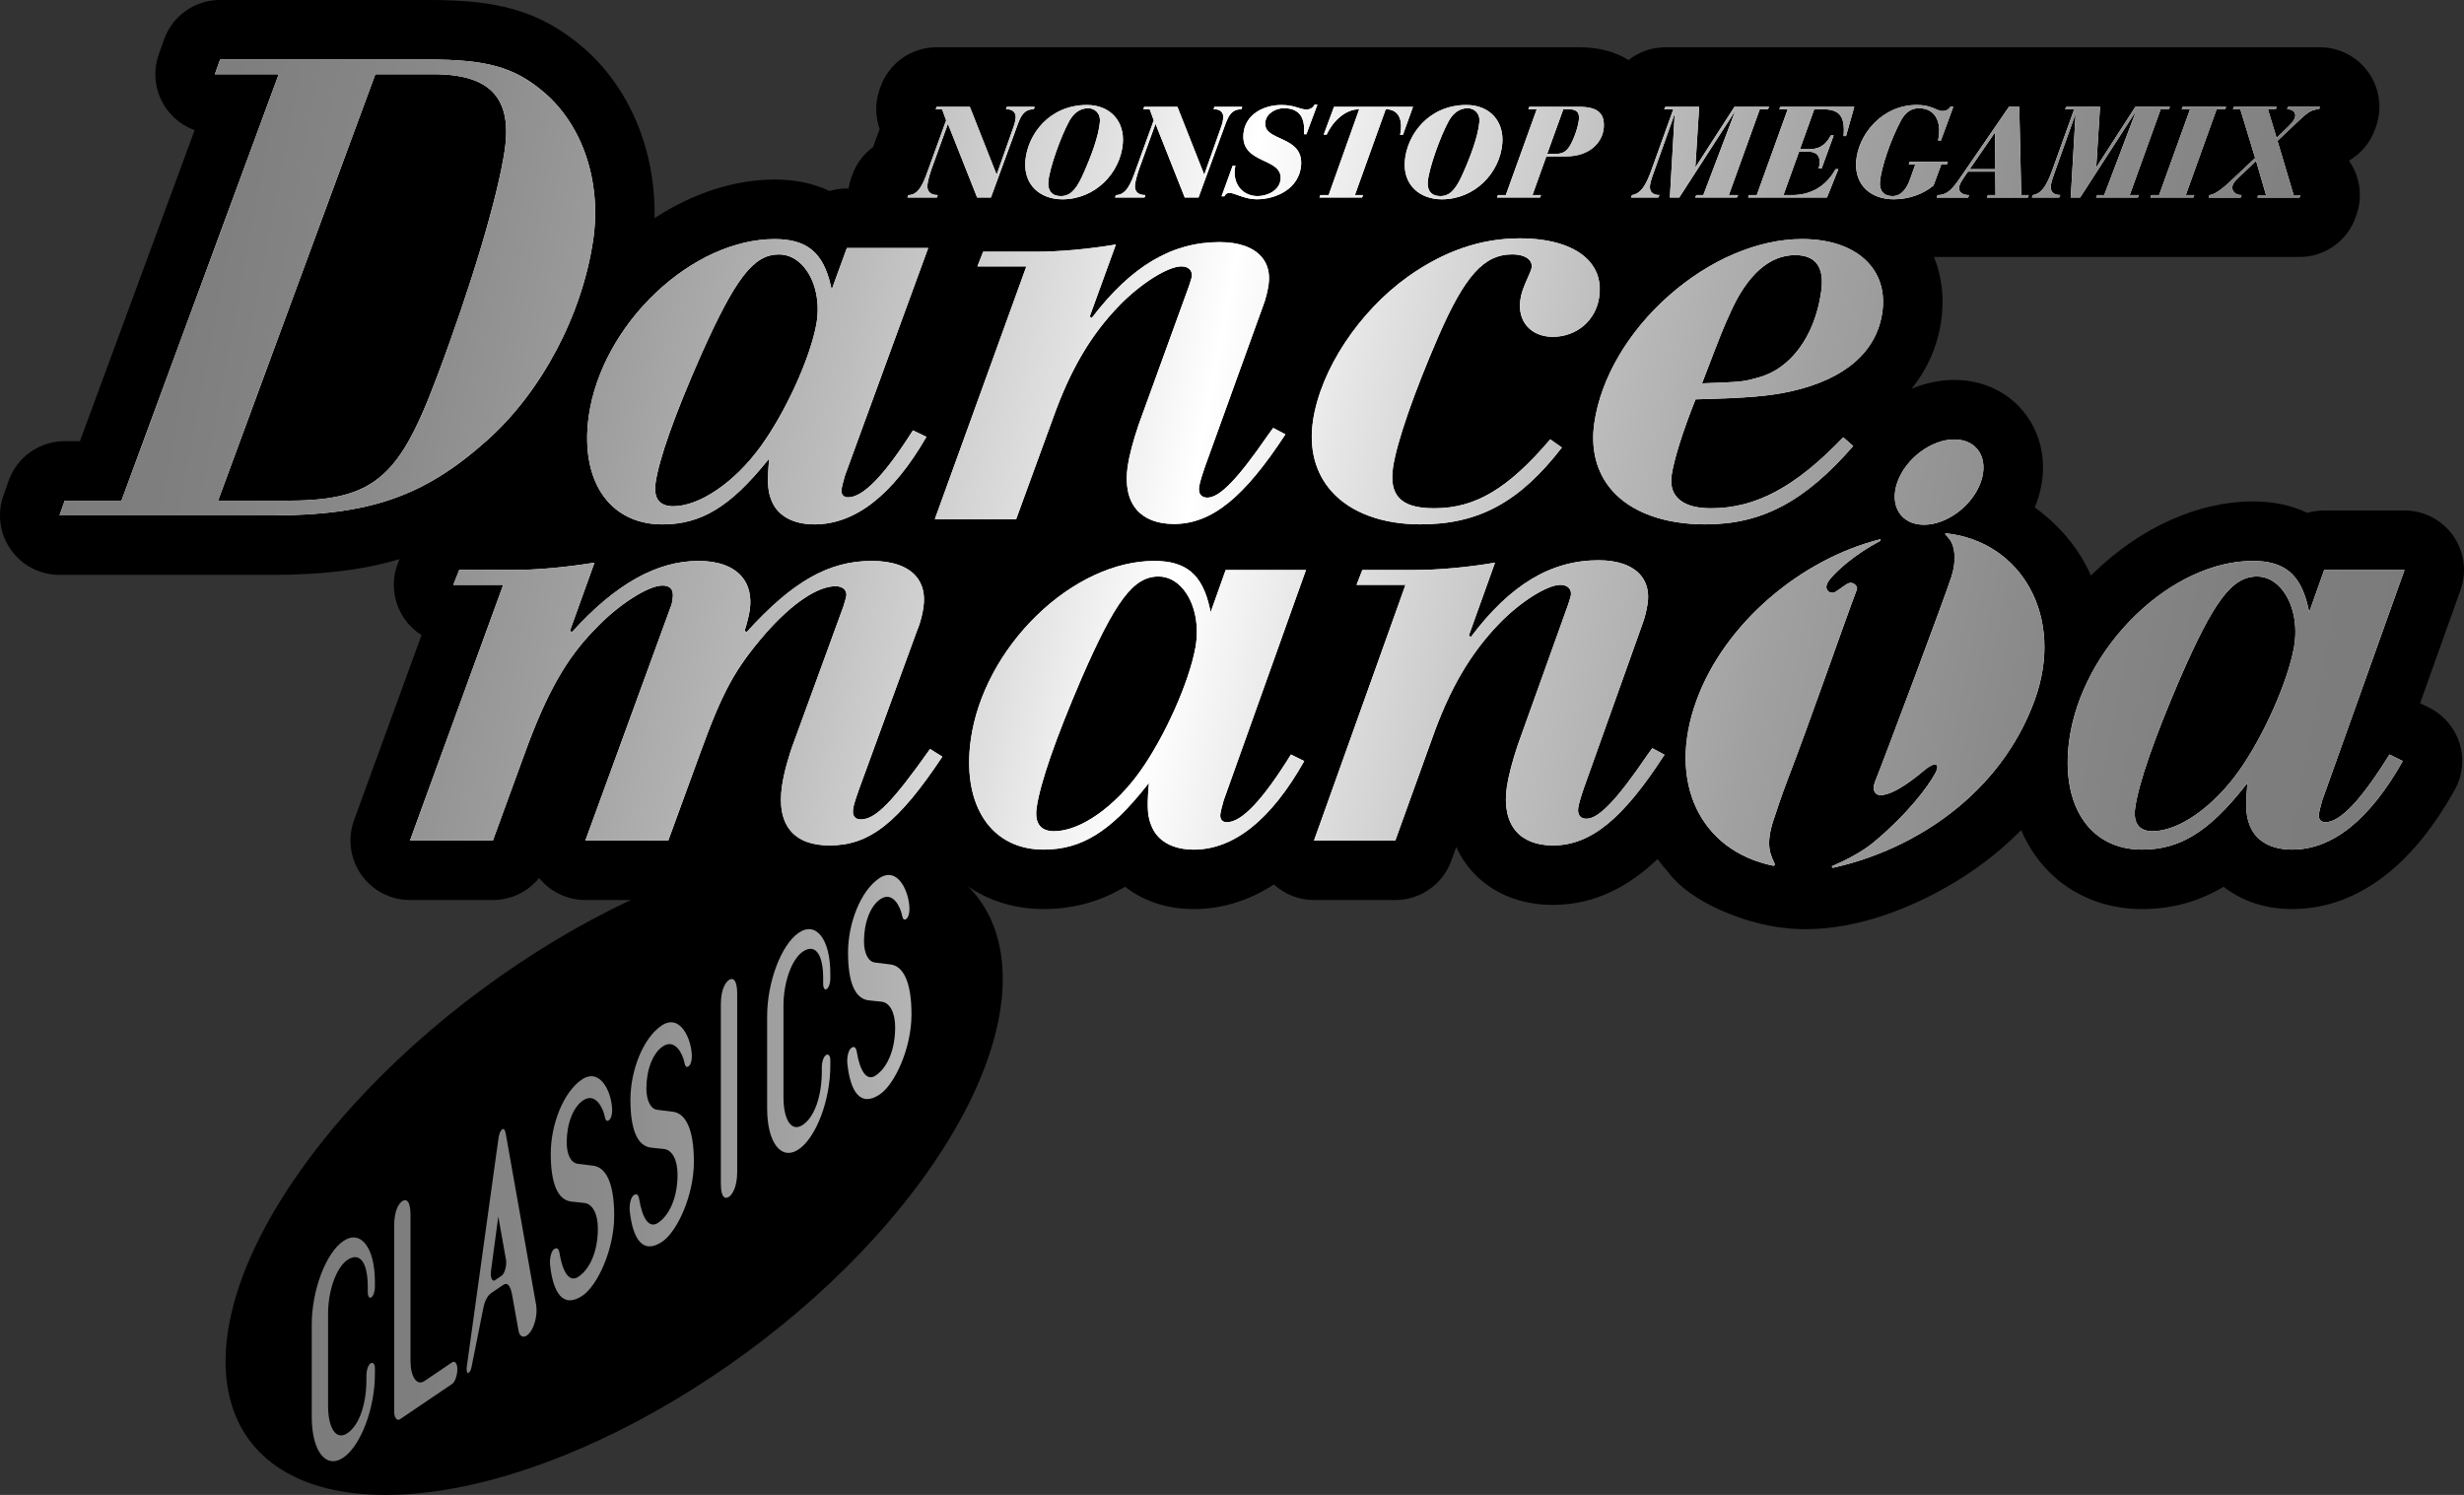 <?xml version="1.0" encoding="UTF-8"?>
<svg id="Layer_2" data-name="Layer 2" xmlns="http://www.w3.org/2000/svg" xmlns:xlink="http://www.w3.org/1999/xlink" viewBox="0 0 1863.3 1130.6">
  <rect x="0" y="0" width="1863.3" height="1130.6" fill="#333333" stroke="none"/>
  <defs>
    <style>
      .cls-1 {
        fill: url(#linear-gradient-8);
      }

      .cls-2 {
        fill: url(#linear-gradient-7);
      }

      .cls-3 {
        fill: url(#linear-gradient-5);
      }

      .cls-4 {
        fill: url(#linear-gradient-6);
      }

      .cls-5 {
        fill: url(#linear-gradient-9);
      }

      .cls-6 {
        fill: url(#linear-gradient-4);
      }

      .cls-7 {
        fill: url(#linear-gradient-3);
      }

      .cls-8 {
        fill: url(#linear-gradient-2);
      }

      .cls-9 {
        fill: url(#linear-gradient);
      }

      .cls-10 {
        fill: #fff;
      }
    </style>
    <linearGradient id="linear-gradient" x1="3.03" y1="163.93" x2="1850.73" y2="512.78" gradientUnits="userSpaceOnUse">
      <stop offset="0" stop-color="#7a7a7a"/>
      <stop offset=".08" stop-color="#7e7e7e"/>
      <stop offset=".17" stop-color="#8a8a8a"/>
      <stop offset=".25" stop-color="#9e9e9e"/>
      <stop offset=".34" stop-color="#bbb"/>
      <stop offset=".43" stop-color="#e0e0e0"/>
      <stop offset=".49" stop-color="#fff"/>
      <stop offset=".55" stop-color="#e3e3e3"/>
      <stop offset=".64" stop-color="#bdbdbd"/>
      <stop offset=".73" stop-color="#a0a0a0"/>
      <stop offset=".83" stop-color="#8a8a8a"/>
      <stop offset=".92" stop-color="#7e7e7e"/>
      <stop offset="1" stop-color="#7a7a7a"/>
    </linearGradient>
    <linearGradient id="linear-gradient-2" x1="186.86" y1="1020.47" x2="1756.08" y2="1020.47" xlink:href="#linear-gradient"/>
    <linearGradient id="linear-gradient-3" x1="186.86" y1="990.72" x2="1756.08" y2="990.72" xlink:href="#linear-gradient"/>
    <linearGradient id="linear-gradient-4" x1="186.86" y1="946.13" x2="1756.08" y2="946.13" xlink:href="#linear-gradient"/>
    <linearGradient id="linear-gradient-5" x1="186.86" y1="898.69" x2="1756.08" y2="898.69" xlink:href="#linear-gradient"/>
    <linearGradient id="linear-gradient-6" x1="186.86" y1="857.9" x2="1756.08" y2="857.9" xlink:href="#linear-gradient"/>
    <linearGradient id="linear-gradient-7" x1="186.86" y1="823.15" x2="1756.08" y2="823.15" xlink:href="#linear-gradient"/>
    <linearGradient id="linear-gradient-8" x1="186.86" y1="787.32" x2="1756.08" y2="787.32" xlink:href="#linear-gradient"/>
    <linearGradient id="linear-gradient-9" x1="186.86" y1="746.49" x2="1756.08" y2="746.49" xlink:href="#linear-gradient"/>
  </defs>
  <g id="Layer_1-2" data-name="Layer 1">
    <g>
      <path d="M1836.88,535.19l-6.78-3.34,30.58-85.65c4.92-13.78,2.83-29.09-5.6-41.06-8.43-11.96-22.15-19.08-36.78-19.08h-60.73c-4.41,0-8.71.64-12.79,1.85-11.91-5.77-25.71-8.69-41.25-8.69-41.03,0-84.77,19.62-120.02,53.81-.78.75-1.54,1.52-2.31,2.28-2.16-4.87-4.5-9.3-6.88-13.28-9.37-15.61-21.93-28.37-35.6-38.28.56-1.36,1.1-2.72,1.59-4.11,8.15-22.96,5.46-46.55-7.39-64.75-12.37-17.52-32.44-27.56-55.08-27.56-11.07,0-22.06,2.4-32.37,6.71,11.99-14.73,19.68-32.14,22.46-51.23,2.5-17.14.57-33.71-5.45-48.52.7.03,1.41.06,2.11.06h274.31c19.17,0,36.23-12.13,42.51-30.24l.64-1.85c4.76-13.72,2.61-28.89-5.78-40.74,9.11-5.29,16.3-13.74,19.92-24.17l.64-1.85c4.77-13.76,2.59-28.97-5.85-40.84-8.44-11.86-22.1-18.91-36.67-18.91h-494.93c-10.3,0-20.05,3.52-27.85,9.67-10.24-6.42-22.8-9.68-37.52-9.68h-485.77c-19.17,0-36.23,12.14-42.51,30.25l-.64,1.85c-3.39,9.76-3.27,20.26.1,29.77l-4.94,13.59c-7.21,5.28-12.85,12.7-15.92,21.55l-.3.86c-1.09,2.92-1.86,5.91-2.32,8.92h-1.32c-4.51,0-8.91.67-13.08,1.94-12-5.78-25.93-8.69-41.63-8.69-30.21,0-61.93,10.39-90.71,29.2,1.09-50.48-18.51-98.38-53.82-128.88-16.62-14.3-33.35-23.52-52.66-29.03-17.42-4.97-36.88-7.09-65.08-7.09h-157c-19.06,0-36.06,12.01-42.42,29.99l-3.94,11.13c-4.88,13.77-2.76,29.06,5.67,40.99,5.38,7.62,12.92,13.26,21.46,16.35l-86.74,235.21h-11.53c-19.06,0-36.06,12.01-42.42,29.99l-3.94,11.13c-4.88,13.77-2.76,29.06,5.67,40.99,8.43,11.93,22.14,19.03,36.75,19.03h159.56c39.57,0,70.17-3.72,97.59-11.95l-1.18,2.99c-5.45,13.85-3.69,29.5,4.69,41.8,3.51,5.16,8,9.45,13.13,12.69l-51.03,139.94c-5.03,13.8-3.01,29.18,5.41,41.22,8.42,12.03,22.18,19.2,36.87,19.2h62.69c13.83,0,26.58-6.33,34.97-16.68,8.51,10.5,21.34,16.68,34.97,16.68h62.69c18.9,0,35.78-11.81,42.27-29.56l4.51-12.34c3.41,8.03,7.72,14.36,11.9,19.19,10.27,11.9,29.37,26.06,62.16,26.39.39.01.77.02,1.16.02,25.74,0,48.39-7.97,69.24-24.37,4.32-3.4,8.62-7.2,12.96-11.48,1.52,2.06,3.11,4.06,4.78,5.99,18.45,21.28,45.01,33,74.78,33,24.41,0,44.58-6.65,61.7-16.89,13.71,10.8,31.66,16.89,51.73,16.89,21.4,0,41.8-6.27,60.82-18.61,8.21,7.49,18.98,11.78,30.32,11.78h61.48c18.97,0,35.9-11.89,42.33-29.73l3.74-10.38c2.91,6.4,6.66,12.3,11.22,17.56,14.66,16.92,36.64,26.24,61.88,26.24.4,0,.81,0,1.21-.02,31.52-.36,56.82-14.55,77.94-34.67,2.52,3.48,5.23,6.85,8.15,10.07,8.28,11.02,21.78,20.71,40.29,28.92,14.48,6.42,37.22,14.07,63.35,14.07,0,0,0,0,0,0,40.91,0,79.46-16.68,104.6-30.67,22.19-12.35,41.81-27.24,58.56-44.29,4.22,9.87,9.77,18.86,16.61,26.74,18.45,21.28,45.01,33,74.78,33,24.41,0,44.58-6.65,61.7-16.89,13.7,10.8,31.66,16.89,51.73,16.89.4,0,.8,0,1.21-.02,25.21-.28,49.03-9.25,70.81-26.68,18.73-14.98,35.38-35.65,50.9-63.19,6.07-10.77,7.44-23.57,3.79-35.38-3.65-11.81-12.01-21.6-23.1-27.07Z"/>
      <path d="M701.56,886.14c-95.23,135.01-278.75,244.45-409.91,244.45s-160.28-109.44-65.05-244.45c95.23-135.01,280.83-247.66,411.98-247.66s158.21,112.65,62.98,247.66Z"/>
      <polygon points="543.01 625.59 527.87 664.44 569.29 666.15 577.57 619.03 543.01 625.59"/>
      <polygon points="696.68 642.53 696.59 660.02 738.09 660.02 732.86 634.48 696.68 642.53"/>
      <g>
        <g>
          <path class="cls-10" d="M1341.7,618.57c1.5-4.29,4.91-15.39,10.62-30.23,16.35-42.51,41.35-114.6,51.93-142.8.74-1.98-3.06-6.7-7.65-3.8-4.58,2.9-8.82,6.6-10.53,6.6-2.41,0-4.15-1.02-4.82-3.3-.74-2.54,1.47-5.94,3.96-8.67,4.58-5.03,16.08-16.32,36.65-27.36.58-.31.25-1.22-.41-1.05-59.45,15.02-117.14,63.2-138.52,121.74-22.67,62.07,3.05,113.75,57.95,125.02.78.16,1.43-.61,1.16-1.36-2.21-5.85-8.05-12.71-.34-34.8h0Z"/>
          <path class="cls-10" d="M1471.76,403.37c-2.37-.25,1.23,2.42,3.03,5.14,3.51,5.28,4.85,15.39.93,27.62-4.75,14.87-51.66,140.03-57.65,154.69-2.24,5.49-.89,9.42,2.24,10.26,3.91,1.04,13.9-.78,35.03-18.69,7.28-6.17,12.73-5.84,7.82,3.01-5.32,9.56-20.32,30.09-46.75,52.02-8.7,7.22-21.68,13.63-30.67,17.52-.76.33-.39,1.49.42,1.31,61.72-13.58,126.53-55.77,152.4-126.54,23.23-63.56-10.28-120.22-66.79-126.34Z"/>
          <path class="cls-10" d="M1434.85,364.6c6.34-17.81,25.58-32.25,42.99-32.25s26.39,14.43,20.06,32.25c-6.34,17.81-25.58,32.25-42.99,32.25s-26.39-14.43-20.06-32.25Z"/>
          <path class="cls-10" d="M686.22,149.39l.64-1.85c7.89,0,11.38-8.97,14.68-18.13l13.95-38.4-3.09-8.38h-4.78l.64-1.85h25.14l20.16,51.06h.2l12.79-36.16c.75-2.05,1.4-4.97,1.51-6.34.35-4.09-2.06-6.72-6.84-6.72h-.49l.64-1.85h21.05l-.64,1.85c-7.01,0-9.54,4.48-11.93,10.81l-20.5,55.94h-10.43l-22.1-55.74-12.19,33.62c-2.05,5.75-3.11,10.33-3.32,12.77-.45,5.36,2.97,7.5,7.84,7.5l-.64,1.85h-22.32,0Z"/>
          <path class="cls-10" d="M821.92,79.41c17.73,0,28.59,12.38,27.17,29.14-1.88,22.22-20.81,42.2-45.75,42.2-16.37,0-29.51-10.63-27.95-29.14,1.69-19.98,18.18-42.2,46.53-42.2h0ZM802.27,148.31c5.66,0,10.58-2.92,16.19-15.2,6.69-14.72,12.41-30.41,13.29-40.93.58-6.92-4.3-10.33-8.78-10.33-6.34,0-11.03,3.71-14.36,9.64-6.32,11.4-14.99,35.67-15.86,45.9-.58,6.92,2.89,10.92,9.5,10.92h0Z"/>
          <path class="cls-10" d="M843.21,149.39l.64-1.85c7.89,0,11.38-8.97,14.68-18.13l13.95-38.4-3.09-8.38h-4.78l.64-1.85h25.14l20.16,51.06h.2l12.79-36.16c.75-2.05,1.4-4.97,1.51-6.34.35-4.09-2.06-6.72-6.84-6.72h-.49l.64-1.85h21.05l-.64,1.85c-7.01,0-9.54,4.48-11.93,10.81l-20.5,55.94h-10.43l-22.1-55.74-12.19,33.62c-2.05,5.75-3.11,10.33-3.32,12.77-.45,5.36,2.97,7.5,7.84,7.5l-.64,1.85h-22.32,0Z"/>
          <path class="cls-10" d="M932.14,125.41h2.14c-.38.97-.46,2.05-.56,3.12-.93,11.11,6.13,19.78,17.43,19.78,7.01,0,16.53-4.19,17.25-12.77,1.41-16.76-30.06-11.01-28.1-34.3,1.24-14.72,15.28-21.83,28.64-21.83,10.52,0,13.75,3.41,19.2,3.41,2.14,0,4.67-1.07,5.97-3.71h2.14l-8.33,22.41h-1.85c.98-11.69-2.72-19.69-15.2-19.69-6.24,0-13.49,4-14.08,10.92-1.24,14.61,29.03,9.35,27.09,32.45-1.46,17.35-18.62,25.53-33.63,25.53-8.87,0-16.84-4.87-20.44-4.87-1.75,0-3.2.88-3.92,2.63h-2.14l8.38-23.1h-.02Z"/>
          <path class="cls-10" d="M1008.79,80.78h59.74l-7.64,21.24h-2.14c.3-1.26.53-2.83.65-4.29.68-8.09-2.23-15.1-11.49-15.1l-23.31,64.9h6.14l-.74,1.85h-32.25l.74-1.85h6.24l23.11-64.9c-11.01,0-20.31,9.75-24.62,19.2h-2.24l7.82-21.05h0Z"/>
          <path class="cls-10" d="M1108.89,79.41c17.73,0,28.59,12.38,27.17,29.14-1.88,22.22-20.81,42.2-45.75,42.2-16.37,0-29.51-10.63-27.95-29.14,1.69-19.98,18.18-42.2,46.53-42.2h0ZM1089.24,148.31c5.66,0,10.58-2.92,16.19-15.2,6.69-14.72,12.41-30.41,13.29-40.93.58-6.92-4.3-10.33-8.78-10.33-6.34,0-11.03,3.71-14.36,9.64-6.32,11.4-14.99,35.67-15.86,45.9-.58,6.92,2.89,10.92,9.5,10.92h0Z"/>
          <path class="cls-10" d="M1162.11,82.63h-6.34l.64-1.85h37.62c14.81,0,19.61,5.46,18.72,15.98-.86,10.14-9.71,21.53-28.8,21.53h-14.61l-10.46,29.24h6.43l-.64,1.85h-32.55l.64-1.85h5.94l23.4-64.9ZM1169.99,116.45h5.26c6.43,0,8.91-1.66,11.59-5.66,2.45-3.6,6.64-14.03,7.21-20.86.52-6.14-3.38-7.31-7.77-7.31h-4.09l-12.21,33.82h0Z"/>
          <path class="cls-10" d="M1234.19,147.53c6.71-1.07,10.57-7.5,14.78-19.3l16.41-45.6h-6.92l.93-1.85h25.53l-2.86,45.51h.2l29.37-45.51h26.21l-.93,1.85h-6.14l-23.4,64.9h7.01l-.93,1.85h-31.57l.93-1.85h5.26l23.93-63.06h-.2l-41.92,64.9h-7.11l3.63-62.76h-.2l-15.83,44.43c-2.03,5.55-2.54,8.09-2.67,9.64-.42,5.07,2.93,6.83,7.22,6.83l-.93,1.85h-20.66l.84-1.85h0Z"/>
          <path class="cls-10" d="M1351.91,82.63h-6.34l.64-1.85h56.03l-6.25,22.12h-1.85c1.35-15.98-3.75-20.27-16.23-20.27h-5.95l-10.83,30.21h6.24c6.72,0,12.3-1.46,17.15-10.43h2.14l-9.13,25.04h-2.24c.41-1.46.63-2.83.74-4.09.39-4.58-1.71-8.67-8.52-8.67h-7.01l-11.83,32.84h6.83c12.09,0,24.71-5.26,32.55-19.59h2.14l-8.63,21.44h-59.64l.64-1.85h5.94l23.4-64.9h.02Z"/>
          <path class="cls-10" d="M1477.1,80.78l-9.35,25.44h-2.14c.34-1.75.58-3.41.73-5.17.84-9.94-3.45-19.2-15.25-19.2-5.66,0-10.19,3.02-13.44,9.06-8.07,14.81-15.14,36.25-16,46.48-.58,6.92,2.89,10.92,9.5,10.92,7.31,0,11.09-6.72,13.26-12.77l3.97-11.21h-4.97l.65-1.95h28.94l-.64,1.85h-4.29l-5.93,16.07c-7.55,6.34-18.42,10.43-30.11,10.43-16.76,0-29.92-10.33-28.34-29.14,1.69-19.98,19.54-42.2,45.85-42.2,11.3,0,15.11,4.58,19.1,4.58,3.12,0,4.77-1.07,6.32-3.21h2.14v.02Z"/>
          <path class="cls-10" d="M1508.83,129.8h-20.66l-2.89,4.19c-3,4.38-3.64,6.14-3.77,7.8-.4,4.68,4.29,5.75,7.5,5.75l-.64,1.85h-23.78l.64-1.85c8.29,0,12.41-6.14,19.53-16.66l34.43-50.09h7.8l1.49,66.75h5.66l-.64,1.85h-30.9l.64-1.85h5.75l-.16-17.73h0ZM1489.49,127.95h19.39l-.21-27.58h-.2l-18.99,27.58Z"/>
          <path class="cls-10" d="M1537.34,147.53c6.71-1.07,10.57-7.5,14.78-19.3l16.41-45.6h-6.92l.93-1.85h25.53l-2.86,45.51h.2l29.37-45.51h26.21l-.93,1.85h-6.14l-23.4,64.9h7.01l-.93,1.85h-31.57l.93-1.85h5.26l23.93-63.06h-.2l-41.92,64.9h-7.11l3.63-62.76h-.2l-15.83,44.43c-2.03,5.55-2.54,8.09-2.67,9.64-.42,5.07,2.93,6.83,7.22,6.83l-.93,1.85h-20.66l.84-1.85h0Z"/>
          <path class="cls-10" d="M1656.14,82.63h-6.34l.64-1.85h32.94l-.64,1.85h-6.52l-23.31,64.9h6.43l-.64,1.85h-32.55l.64-1.85h5.95l23.4-64.9h0Z"/>
          <path class="cls-10" d="M1670.84,147.53c5.99-.49,15.58-10.23,18.97-13.44l15.56-14.61-11.22-36.84h-5.55l.64-1.85h32.36l-.64,1.85h-5.94l6.56,21.64,9.76-9.46c2.98-3.02,4.25-5.36,4.38-6.92.35-4.09-3.06-5.26-6.18-5.26l.64-1.85h24.16l-.64,1.85c-5.95,0-9.32,2.92-16.41,9.65l-15.04,14.23,12.23,41.03h5.07l-.64,1.85h-31.87l.64-1.85h5.94l-7.56-25.92-12.19,11.69c-5.19,4.87-5.58,6.14-5.76,8.18-.32,3.8,3.09,6.04,7,6.04l-.64,1.85h-24.27l.64-1.85h0Z"/>
          <path class="cls-10" d="M902.55,642.53c-15.93,0-27.59-6.68-31.96-18.31-2.48-6.31-3.36-11.98-2.02-29.02l.25-3.09-1.92,2.43c-27.3,34.54-49.11,47.99-77.77,47.99-16.76,0-30.87-6.04-40.79-17.48-13.06-15.06-18.09-38.51-14.16-66.05,4.75-33.33,22.96-67.47,49.95-93.65,26.93-26.13,59.26-41.12,88.69-41.12,24.21,0,36.37,10.3,41.99,35.53l.71,3.2,11.34-31.89h60.73l-62.23,174.25-.59,2.2c-.9,3.32-1.67,6.18-1.92,7.98-.29,2.03.08,3.69,1.05,4.8.6.7,1.76,1.53,3.85,1.53,11.27,0,27.12-16.75,48.47-51.21l10.06,4.96c-25.04,44.43-53.2,66.97-83.71,66.97ZM876.07,436c-18.89,0-32.52,18.05-58.33,77.29-19.47,45.26-31.16,78.96-33.8,97.46-.9,6.28-.04,10.98,2.56,13.97,2.26,2.6,5.83,3.92,10.62,3.92,19.7,0,45.92-18.32,65.24-45.59,18.56-26.11,36.86-67.13,41.65-93.39,3.03-16.74-.54-33.67-9.31-44.17-5.19-6.21-11.62-9.49-18.62-9.49Z"/>
          <path class="cls-10" d="M1174.35,639.38c-12.17,0-21.81-3.71-27.88-10.71-6.62-7.65-9.04-19.21-6.99-33.41,1.16-8.04,4.19-19.67,8.29-31.89l38.07-106.13c.27-.88.53-1.67.76-2.41.7-2.18,1.2-3.75,1.32-4.6.31-2.15-.17-4.03-1.39-5.43-1.4-1.62-3.66-2.48-6.5-2.48-10.16,0-30.69,13.05-46.73,29.72-21.58,22.5-37.04,49.01-50.14,85.99l-28.01,77.67h-61.48l69.18-193.38h-37l4.35-11.25h40.09c17.65,0,39.52-2.01,60.25-5.52l-19.82,55.23,1.64.89c29.8-39.54,60.48-57.95,96.55-57.95,14.38,0,25.31,3.86,31.64,11.15,4.77,5.52,6.65,12.92,5.42,21.4-.61,4.26-1.92,10.79-4.64,17.66l-43.54,121.94c-1.1,3.2-3.72,11.02-4.29,14.9-.41,2.88,0,5.07,1.27,6.52,1.09,1.26,2.76,1.9,4.95,1.9,9.28,0,22.93-14.25,45.64-47.62.33-.33.72-.91,1.32-1.8.7-1.03,1.61-2.39,2.82-3.92l9.21,4.93c-31.43,48.72-55.93,68.6-84.4,68.6h0Z"/>
          <path class="cls-10" d="M1733.27,642.53c-15.93,0-27.59-6.68-31.96-18.31-2.48-6.31-3.36-11.98-2.02-29.02l.25-3.09-1.92,2.43c-27.3,34.54-49.11,47.99-77.77,47.99-16.76,0-30.87-6.04-40.79-17.48-13.06-15.06-18.09-38.51-14.16-66.05,4.75-33.33,22.96-67.47,49.95-93.65,26.93-26.13,59.26-41.12,88.69-41.12,24.21,0,36.37,10.3,41.99,35.53l.71,3.2,11.34-31.89h60.73l-62.23,174.25-.59,2.18c-.9,3.32-1.67,6.18-1.92,7.99-.29,2.03.08,3.69,1.05,4.8.6.7,1.76,1.53,3.85,1.53,11.27,0,27.12-16.75,48.47-51.21l10.06,4.96c-25.04,44.43-53.2,66.97-83.71,66.97h0ZM1706.8,436c-18.89,0-32.52,18.05-58.33,77.29-19.48,45.26-31.16,78.96-33.8,97.46-.9,6.28-.04,10.98,2.55,13.97,2.26,2.6,5.83,3.92,10.62,3.92,19.7,0,45.92-18.32,65.24-45.59,18.56-26.11,36.86-67.13,41.65-93.39,3.03-16.74-.54-33.67-9.32-44.17-5.19-6.21-11.62-9.49-18.62-9.49Z"/>
          <path class="cls-10" d="M627.34,639.38c-13.22,0-23.06-3.63-29.25-10.8-6.66-7.71-8.91-19.28-6.69-34.38,1.41-9.6,4.97-22.62,9.29-33.96l37.03-101.43c.36-1.21.68-2.26.97-3.21.66-2.16,1.14-3.71,1.31-4.86.27-1.84-.18-3.51-1.31-4.82-1.43-1.66-3.84-2.57-6.78-2.57-13.68,0-32.92,12.95-52.8,35.53-23.31,26.94-32.57,43.88-49.6,90.69l-24.15,66.12h-62.69l64.55-176.83c.82-1.7,1.06-3.33,1.45-6.02.52-3.54.08-6.07-1.37-7.75-1.32-1.53-3.38-2.26-6.34-2.26-11.05,0-34.1,14.98-51.38,33.4-21.44,21.93-36.22,48.1-52.7,93.34l-24.15,66.12h-62.69l70.51-193.38h-37.7l4.42-11.25h40.87c17.74,0,39.49-1.96,61.42-5.53l-18.58,51.56,1.58.95c32.79-36.21,64.09-53.82,95.69-53.82,14.68,0,25.96,4.06,32.59,11.76,5.52,6.39,7.63,15.22,6.12,25.53-.51,3.49-1.92,9.67-3.9,15.6l1.59.93c34.64-38.22,62.05-53.82,94.61-53.82,15.32,0,26.86,3.99,33.38,11.54,5.18,5.99,7.07,13.94,5.65,23.65-.64,4.34-1.96,10.83-4.64,17.11l-44.22,120.91c-2.76,7.83-3.88,11.6-4.29,14.38-.4,2.72,0,4.77,1.15,6.12,1.03,1.19,2.61,1.79,4.7,1.79,11.06,0,23.82-12.96,52.35-53.27l9.28,5.84c-33.47,50.14-55.06,67.09-85.29,67.09h0Z"/>
          <path class="cls-10" d="M45,389.81l3.94-11.13h42.9L210.78,56.13h-48.28l3.94-11.13h157c45.25,0,65.9,5.89,88.39,25.24,29.09,25.13,43.15,67.83,36.7,111.43-8.39,56.72-39.08,114.66-80.07,151.21-47.55,42.57-88.9,56.93-163.89,56.93H45ZM164.92,378.68h50.15c31.05,0,53.91-2.94,71.88-17.56,15.77-12.83,27.61-33.59,43.67-76.6,25.79-68.51,45.81-135.5,51.02-170.67,2.89-19.54.29-33.61-7.96-43.03-8.66-9.88-23.62-14.69-45.74-14.69h-44.1l-118.94,322.55h.02Z"/>
          <path class="cls-10" d="M615.81,396.57c-16.14,0-27.95-6.6-32.38-18.09-2.51-6.23-3.39-11.84-2.04-28.67l.25-3.04-1.91,2.37c-27.65,34.14-49.73,47.44-78.75,47.44-17.25,0-31.7-6.16-41.77-17.8-12.87-14.89-17.8-37.88-13.88-64.75,4.81-32.94,23.24-66.69,50.56-92.57,27.27-25.83,60-40.64,89.8-40.64,24.52,0,36.85,10.17,42.53,35.11l.71,3.11,11.47-31.47h61.5l-62.99,172.23-.59,2.16c-.91,3.28-1.69,6.12-1.95,7.9-.29,1.98.07,3.61,1.03,4.72.61.71,1.78,1.55,3.91,1.55,11.4,0,27.45-16.57,49.06-50.64l10.19,4.91c-25.35,43.92-53.86,66.18-84.75,66.18h0ZM589.02,192.42c-19.12,0-32.91,17.85-59.04,76.4-19.71,44.74-31.56,78.06-34.22,96.35-.9,6.15-.06,10.77,2.5,13.73,2.28,2.64,5.92,3.97,10.82,3.97,19.94,0,46.48-18.11,66.03-45.07,18.8-25.81,37.33-66.36,42.17-92.32,3.03-16.32-.47-32.91-9.13-43.32-5.3-6.37-11.92-9.74-19.14-9.74h0Z"/>
          <path class="cls-10" d="M887.63,396.27c-12.26,0-21.95-3.71-28.01-10.72-6.53-7.55-8.91-18.92-6.86-32.88,1.16-7.95,4.19-19.44,8.3-31.52l38.08-104.91c.27-.87.54-1.67.77-2.4.7-2.15,1.2-3.7,1.32-4.53.31-2.11-.16-3.96-1.36-5.35-1.4-1.62-3.66-2.48-6.52-2.48-10.16,0-30.7,12.91-46.74,29.38-21.59,22.23-37.06,48.45-50.16,85.01l-28.02,76.77h-61.5l69.21-191.16h-37.01l4.34-11.1h40.11c17.66,0,39.53-1.98,60.26-5.46l-19.82,54.58,1.63.9c29.81-39.09,60.5-57.29,96.58-57.29,14.47,0,25.46,3.86,31.75,11.15,4.7,5.43,6.53,12.7,5.32,21.02-.61,4.21-1.92,10.66-4.64,17.44l-43.55,120.55c-1.1,3.16-3.72,10.89-4.29,14.73-.41,2.83,0,5,1.25,6.44,1.09,1.27,2.77,1.91,4.97,1.91,9.28,0,22.93-14.08,45.65-47.07.33-.32.72-.9,1.32-1.78.7-1.02,1.61-2.37,2.82-3.87l9.21,4.86c-31.43,48.14-55.94,67.8-84.42,67.8v-.03Z"/>
          <path class="cls-10" d="M1074.4,396.57c-29.23,0-53.22-8.92-67.56-25.11-12.26-13.84-17.06-32.26-13.93-53.3,5.77-38.57,34.66-82.36,71.86-108.98,27.48-19.45,55.15-28.91,84.56-28.91,24,0,42.65,6.13,52.51,17.26,6.56,7.41,9.07,16.61,7.46,27.37-2.63,17.57-17.06,29.84-35.07,29.84-7.98,0-14.83-2.78-19.3-7.82-4.54-5.13-6.39-12.3-5.21-20.2.75-5.02,1.66-7.94,6.6-18.98.19-.45.36-.87.53-1.25.65-1.52,1.21-2.84,1.4-4.19.31-2.1-.26-4.06-1.68-5.66-2.43-2.74-7.09-4.25-13.13-4.25-21.21,0-35.76,16.19-55.61,61.87-18.38,42.2-31.54,80.1-34.36,98.93-1.57,10.49-.18,18.04,4.26,23.05,4.93,5.56,13.47,8.16,26.88,8.16,31.05,0,55.69-14.63,87.72-52.13l8.77,6.19c-31.9,41.23-62.88,58.08-106.72,58.08h0Z"/>
          <path class="cls-10" d="M1289.67,396.57c-31.23,0-56.41-9.24-70.91-26.01-11.48-13.28-16.01-30.86-13.09-50.83,4.93-33.73,25.42-68.72,56.2-95.99,30.82-27.29,67.59-42.95,100.88-42.95,22.29,0,40.43,6.77,51.05,19.07,8.35,9.66,11.67,22.27,9.6,36.47-4.34,29.71-27.99,50.27-68.41,59.47-16.35,3.74-33.21,5.19-72.17,6.21l-.62.02-.24.58c-9.27,23.14-16.11,44.91-17.86,56.83-.99,6.79.33,12.35,3.94,16.52,4.85,5.61,13.52,8.45,25.79,8.45,33.98,0,63.94-16.06,100.04-53.67l7.53,6.58c-36.64,42.06-69.07,59.23-111.73,59.23h0ZM1357.41,192.94c-19.39,0-36.33,15.1-48.97,43.67-5.47,11.99-6.25,13.93-20.84,51.99l-.51,1.33,3.18-.12c26.29-.98,27.86-1.05,38.77-4.13,24.75-6.24,43.2-31.02,48.11-64.67,1.5-10.29.27-17.56-3.77-22.23-3.37-3.89-8.74-5.86-15.97-5.86v.03Z"/>
        </g>
        <g>
          <path class="cls-9" d="M1341.7,618.57c1.5-4.29,4.91-15.39,10.62-30.23,16.35-42.51,41.35-114.6,51.93-142.8.74-1.98-3.06-6.7-7.65-3.8-4.58,2.9-8.82,6.6-10.53,6.6-2.41,0-4.15-1.02-4.82-3.3-.74-2.54,1.47-5.94,3.96-8.67,4.58-5.03,16.08-16.32,36.65-27.36.58-.31.25-1.22-.41-1.05-59.45,15.02-117.14,63.2-138.52,121.74-22.67,62.07,3.05,113.75,57.95,125.02.78.16,1.43-.61,1.16-1.36-2.21-5.85-8.05-12.71-.34-34.8h0Z"/>
          <path class="cls-9" d="M1471.76,403.37c-2.37-.25,1.23,2.42,3.03,5.14,3.51,5.28,4.85,15.39.93,27.62-4.75,14.87-51.66,140.03-57.65,154.69-2.24,5.49-.89,9.42,2.24,10.26,3.91,1.04,13.9-.78,35.03-18.69,7.28-6.17,12.73-5.84,7.82,3.01-5.32,9.56-20.32,30.09-46.75,52.02-8.7,7.22-21.68,13.63-30.67,17.52-.76.33-.39,1.49.42,1.31,61.72-13.58,126.53-55.77,152.4-126.54,23.23-63.56-10.28-120.22-66.79-126.34Z"/>
          <path class="cls-9" d="M1434.85,364.6c6.34-17.81,25.58-32.25,42.99-32.25s26.39,14.43,20.06,32.25c-6.34,17.81-25.58,32.25-42.99,32.25s-26.39-14.43-20.06-32.25Z"/>
          <path class="cls-9" d="M686.22,149.39l.64-1.85c7.89,0,11.38-8.97,14.68-18.13l13.95-38.4-3.09-8.38h-4.78l.64-1.85h25.14l20.16,51.06h.2l12.79-36.16c.75-2.05,1.4-4.97,1.51-6.34.35-4.09-2.06-6.72-6.84-6.72h-.49l.64-1.85h21.05l-.64,1.85c-7.01,0-9.54,4.48-11.93,10.81l-20.5,55.94h-10.43l-22.1-55.74-12.19,33.62c-2.05,5.75-3.11,10.33-3.32,12.77-.45,5.36,2.97,7.5,7.84,7.5l-.64,1.85h-22.32,0Z"/>
          <path class="cls-9" d="M821.92,79.41c17.73,0,28.59,12.38,27.17,29.14-1.88,22.22-20.81,42.2-45.75,42.2-16.37,0-29.51-10.63-27.95-29.14,1.69-19.98,18.18-42.2,46.53-42.2h0ZM802.27,148.31c5.66,0,10.58-2.92,16.19-15.2,6.69-14.72,12.41-30.41,13.29-40.93.58-6.92-4.3-10.33-8.78-10.33-6.34,0-11.03,3.71-14.36,9.64-6.32,11.4-14.99,35.67-15.86,45.9-.58,6.92,2.89,10.92,9.5,10.92h0Z"/>
          <path class="cls-9" d="M843.21,149.39l.64-1.85c7.89,0,11.38-8.97,14.68-18.13l13.95-38.4-3.09-8.38h-4.78l.64-1.85h25.14l20.16,51.06h.2l12.79-36.16c.75-2.05,1.4-4.97,1.51-6.34.35-4.09-2.06-6.72-6.84-6.72h-.49l.64-1.85h21.05l-.64,1.85c-7.01,0-9.54,4.48-11.93,10.81l-20.5,55.94h-10.43l-22.1-55.74-12.19,33.62c-2.05,5.75-3.11,10.33-3.32,12.77-.45,5.36,2.97,7.5,7.84,7.5l-.64,1.85h-22.32,0Z"/>
          <path class="cls-9" d="M932.14,125.41h2.14c-.38.97-.46,2.05-.56,3.12-.93,11.11,6.13,19.78,17.43,19.78,7.01,0,16.53-4.19,17.25-12.77,1.41-16.76-30.06-11.01-28.1-34.3,1.24-14.72,15.28-21.83,28.64-21.83,10.52,0,13.75,3.41,19.2,3.41,2.14,0,4.67-1.07,5.97-3.71h2.14l-8.33,22.41h-1.85c.98-11.69-2.72-19.69-15.2-19.69-6.24,0-13.49,4-14.08,10.92-1.24,14.61,29.03,9.35,27.09,32.45-1.46,17.35-18.62,25.53-33.63,25.53-8.87,0-16.84-4.87-20.44-4.87-1.75,0-3.2.88-3.92,2.63h-2.14l8.38-23.1h-.02Z"/>
          <path class="cls-9" d="M1008.79,80.78h59.74l-7.64,21.24h-2.14c.3-1.26.53-2.83.65-4.29.68-8.09-2.23-15.1-11.49-15.1l-23.31,64.9h6.14l-.74,1.85h-32.25l.74-1.85h6.24l23.11-64.9c-11.01,0-20.31,9.75-24.62,19.2h-2.24l7.82-21.05h0Z"/>
          <path class="cls-9" d="M1108.89,79.41c17.73,0,28.59,12.38,27.17,29.14-1.88,22.22-20.81,42.2-45.75,42.2-16.37,0-29.51-10.63-27.95-29.14,1.69-19.98,18.18-42.2,46.53-42.2h0ZM1089.24,148.31c5.66,0,10.58-2.92,16.19-15.2,6.69-14.72,12.41-30.41,13.29-40.93.58-6.92-4.3-10.33-8.78-10.33-6.34,0-11.03,3.71-14.36,9.64-6.32,11.4-14.99,35.67-15.86,45.9-.58,6.92,2.89,10.92,9.5,10.92h0Z"/>
          <path class="cls-9" d="M1162.11,82.63h-6.34l.64-1.85h37.62c14.81,0,19.61,5.46,18.72,15.98-.86,10.14-9.71,21.53-28.8,21.53h-14.61l-10.46,29.24h6.43l-.64,1.85h-32.55l.64-1.85h5.94l23.4-64.9ZM1169.99,116.45h5.26c6.43,0,8.91-1.66,11.59-5.66,2.45-3.6,6.64-14.03,7.21-20.86.52-6.14-3.38-7.31-7.77-7.31h-4.09l-12.21,33.82h0Z"/>
          <path class="cls-9" d="M1234.19,147.53c6.71-1.07,10.57-7.5,14.78-19.3l16.41-45.6h-6.92l.93-1.85h25.53l-2.86,45.51h.2l29.37-45.51h26.21l-.93,1.85h-6.14l-23.4,64.9h7.01l-.93,1.85h-31.57l.93-1.85h5.26l23.93-63.06h-.2l-41.92,64.9h-7.11l3.63-62.76h-.2l-15.83,44.43c-2.03,5.55-2.54,8.09-2.67,9.64-.42,5.07,2.93,6.83,7.22,6.83l-.93,1.85h-20.66l.84-1.85h0Z"/>
          <path class="cls-9" d="M1351.91,82.63h-6.34l.64-1.85h56.03l-6.25,22.12h-1.85c1.35-15.98-3.75-20.27-16.23-20.27h-5.95l-10.83,30.21h6.24c6.72,0,12.3-1.46,17.15-10.43h2.14l-9.13,25.04h-2.24c.41-1.46.63-2.83.74-4.09.39-4.58-1.71-8.67-8.52-8.67h-7.01l-11.83,32.84h6.83c12.09,0,24.71-5.26,32.55-19.59h2.14l-8.63,21.44h-59.64l.64-1.85h5.94l23.4-64.9h.02Z"/>
          <path class="cls-9" d="M1477.1,80.78l-9.35,25.44h-2.14c.34-1.75.58-3.41.73-5.17.84-9.94-3.45-19.2-15.25-19.2-5.66,0-10.19,3.02-13.44,9.06-8.07,14.81-15.14,36.25-16,46.48-.58,6.92,2.89,10.92,9.5,10.92,7.31,0,11.09-6.72,13.26-12.77l3.97-11.21h-4.97l.65-1.95h28.94l-.64,1.85h-4.29l-5.93,16.07c-7.55,6.34-18.42,10.43-30.11,10.43-16.76,0-29.92-10.33-28.34-29.14,1.69-19.98,19.54-42.2,45.85-42.2,11.3,0,15.11,4.58,19.1,4.58,3.12,0,4.77-1.07,6.32-3.21h2.14v.02Z"/>
          <path class="cls-9" d="M1508.83,129.8h-20.66l-2.89,4.19c-3,4.38-3.64,6.14-3.77,7.8-.4,4.68,4.29,5.75,7.5,5.75l-.64,1.85h-23.78l.64-1.85c8.29,0,12.41-6.14,19.53-16.66l34.43-50.09h7.8l1.49,66.75h5.66l-.64,1.85h-30.9l.64-1.85h5.75l-.16-17.73h0ZM1489.49,127.95h19.39l-.21-27.58h-.2l-18.99,27.58Z"/>
          <path class="cls-9" d="M1537.34,147.53c6.71-1.07,10.57-7.5,14.78-19.3l16.41-45.6h-6.92l.93-1.85h25.53l-2.86,45.51h.2l29.37-45.51h26.21l-.93,1.85h-6.14l-23.4,64.9h7.01l-.93,1.85h-31.57l.93-1.85h5.26l23.93-63.06h-.2l-41.92,64.9h-7.11l3.63-62.76h-.2l-15.83,44.43c-2.03,5.55-2.54,8.09-2.67,9.64-.42,5.07,2.93,6.83,7.22,6.83l-.93,1.85h-20.66l.84-1.85h0Z"/>
          <path class="cls-9" d="M1656.14,82.63h-6.34l.64-1.85h32.94l-.64,1.85h-6.52l-23.31,64.9h6.43l-.64,1.85h-32.55l.64-1.85h5.95l23.4-64.9h0Z"/>
          <path class="cls-9" d="M1670.84,147.53c5.99-.49,15.58-10.23,18.97-13.44l15.56-14.61-11.22-36.84h-5.55l.64-1.85h32.36l-.64,1.85h-5.94l6.56,21.64,9.76-9.46c2.98-3.02,4.25-5.36,4.38-6.92.35-4.09-3.06-5.26-6.18-5.26l.64-1.85h24.16l-.64,1.85c-5.95,0-9.32,2.92-16.41,9.65l-15.04,14.23,12.23,41.03h5.07l-.64,1.85h-31.87l.64-1.85h5.94l-7.56-25.92-12.19,11.69c-5.19,4.87-5.58,6.14-5.76,8.18-.32,3.8,3.09,6.04,7,6.04l-.64,1.85h-24.27l.64-1.85h0Z"/>
          <path class="cls-9" d="M902.55,642.53c-15.93,0-27.59-6.68-31.96-18.31-2.48-6.31-3.36-11.98-2.02-29.02l.25-3.09-1.92,2.43c-27.3,34.54-49.11,47.99-77.77,47.99-16.76,0-30.87-6.04-40.79-17.48-13.06-15.06-18.09-38.51-14.16-66.05,4.75-33.33,22.96-67.47,49.95-93.65,26.93-26.13,59.26-41.12,88.69-41.12,24.21,0,36.37,10.3,41.99,35.53l.71,3.2,11.34-31.89h60.73l-62.23,174.25-.59,2.2c-.9,3.32-1.67,6.18-1.92,7.98-.29,2.03.08,3.69,1.05,4.8.6.7,1.76,1.53,3.85,1.53,11.27,0,27.12-16.75,48.47-51.21l10.06,4.96c-25.04,44.43-53.2,66.97-83.71,66.97ZM876.07,436c-18.89,0-32.52,18.05-58.33,77.29-19.47,45.26-31.16,78.96-33.8,97.46-.9,6.28-.04,10.98,2.56,13.97,2.26,2.6,5.83,3.92,10.62,3.92,19.7,0,45.92-18.32,65.24-45.59,18.56-26.11,36.86-67.13,41.65-93.39,3.03-16.74-.54-33.67-9.31-44.17-5.19-6.21-11.62-9.49-18.62-9.49Z"/>
          <path class="cls-9" d="M1174.35,639.38c-12.17,0-21.81-3.71-27.88-10.71-6.62-7.65-9.04-19.21-6.99-33.41,1.16-8.04,4.19-19.67,8.29-31.89l38.07-106.13c.27-.88.53-1.67.76-2.41.7-2.18,1.2-3.75,1.32-4.6.31-2.15-.17-4.03-1.39-5.43-1.4-1.62-3.66-2.48-6.5-2.48-10.16,0-30.69,13.05-46.73,29.72-21.58,22.5-37.04,49.01-50.14,85.99l-28.01,77.67h-61.48l69.18-193.38h-37l4.35-11.25h40.09c17.65,0,39.52-2.01,60.25-5.52l-19.82,55.23,1.64.89c29.8-39.54,60.48-57.95,96.55-57.95,14.38,0,25.31,3.86,31.64,11.15,4.77,5.52,6.65,12.92,5.42,21.4-.61,4.26-1.92,10.79-4.64,17.66l-43.54,121.94c-1.1,3.2-3.72,11.02-4.29,14.9-.41,2.88,0,5.07,1.27,6.52,1.09,1.26,2.76,1.9,4.95,1.9,9.28,0,22.93-14.25,45.64-47.62.33-.33.72-.91,1.32-1.8.7-1.03,1.61-2.39,2.82-3.92l9.21,4.93c-31.43,48.72-55.93,68.6-84.4,68.6h0Z"/>
          <path class="cls-9" d="M1733.27,642.53c-15.93,0-27.59-6.68-31.96-18.31-2.48-6.31-3.36-11.98-2.02-29.02l.25-3.09-1.92,2.43c-27.3,34.54-49.11,47.99-77.77,47.99-16.76,0-30.87-6.04-40.79-17.48-13.06-15.06-18.09-38.51-14.16-66.05,4.75-33.33,22.96-67.47,49.95-93.65,26.93-26.13,59.26-41.12,88.69-41.12,24.21,0,36.37,10.3,41.99,35.53l.71,3.2,11.34-31.89h60.73l-62.23,174.25-.59,2.18c-.9,3.32-1.67,6.18-1.92,7.99-.29,2.03.08,3.69,1.05,4.8.6.7,1.76,1.53,3.85,1.53,11.27,0,27.12-16.75,48.47-51.21l10.06,4.96c-25.04,44.43-53.2,66.97-83.71,66.97h0ZM1706.8,436c-18.89,0-32.52,18.05-58.33,77.29-19.48,45.26-31.16,78.96-33.8,97.46-.9,6.28-.04,10.98,2.55,13.97,2.26,2.6,5.83,3.92,10.62,3.92,19.7,0,45.92-18.32,65.24-45.59,18.56-26.11,36.86-67.13,41.65-93.39,3.03-16.74-.54-33.67-9.32-44.17-5.19-6.21-11.62-9.49-18.62-9.49Z"/>
          <path class="cls-9" d="M627.34,639.38c-13.22,0-23.06-3.63-29.25-10.8-6.66-7.71-8.91-19.28-6.69-34.38,1.41-9.6,4.97-22.62,9.29-33.96l37.03-101.43c.36-1.21.68-2.26.97-3.21.66-2.16,1.14-3.71,1.31-4.86.27-1.84-.18-3.51-1.31-4.82-1.43-1.66-3.84-2.57-6.78-2.57-13.68,0-32.92,12.95-52.8,35.53-23.31,26.94-32.57,43.88-49.6,90.69l-24.15,66.12h-62.69l64.55-176.83c.82-1.7,1.06-3.33,1.45-6.02.52-3.54.08-6.07-1.37-7.75-1.32-1.53-3.38-2.26-6.34-2.26-11.05,0-34.1,14.98-51.38,33.4-21.44,21.93-36.22,48.1-52.7,93.34l-24.15,66.12h-62.69l70.51-193.38h-37.7l4.42-11.25h40.87c17.74,0,39.49-1.96,61.42-5.53l-18.58,51.56,1.58.95c32.79-36.21,64.09-53.82,95.69-53.82,14.68,0,25.96,4.06,32.59,11.76,5.52,6.39,7.63,15.22,6.12,25.53-.51,3.49-1.92,9.67-3.9,15.6l1.59.93c34.64-38.22,62.05-53.82,94.61-53.82,15.32,0,26.86,3.99,33.38,11.54,5.18,5.99,7.07,13.94,5.65,23.65-.64,4.34-1.96,10.83-4.64,17.11l-44.22,120.91c-2.76,7.83-3.88,11.6-4.29,14.38-.4,2.72,0,4.77,1.15,6.12,1.03,1.19,2.61,1.79,4.7,1.79,11.06,0,23.82-12.96,52.35-53.27l9.28,5.84c-33.47,50.14-55.06,67.09-85.29,67.09h0Z"/>
          <path class="cls-9" d="M45,389.81l3.94-11.13h42.9L210.78,56.13h-48.28l3.94-11.13h157c45.25,0,65.9,5.89,88.39,25.24,29.09,25.13,43.15,67.83,36.7,111.43-8.39,56.72-39.08,114.66-80.07,151.21-47.55,42.57-88.9,56.93-163.89,56.93H45ZM164.92,378.68h50.15c31.05,0,53.91-2.94,71.88-17.56,15.77-12.83,27.61-33.59,43.67-76.6,25.79-68.51,45.81-135.5,51.02-170.67,2.89-19.54.29-33.61-7.96-43.03-8.66-9.88-23.62-14.69-45.74-14.69h-44.1l-118.94,322.55h.02Z"/>
          <path class="cls-9" d="M615.81,396.57c-16.14,0-27.95-6.6-32.38-18.09-2.51-6.23-3.39-11.84-2.04-28.67l.25-3.04-1.91,2.37c-27.65,34.14-49.73,47.44-78.75,47.44-17.25,0-31.7-6.16-41.77-17.8-12.87-14.89-17.8-37.88-13.88-64.75,4.81-32.94,23.24-66.69,50.56-92.57,27.27-25.83,60-40.64,89.8-40.64,24.52,0,36.85,10.17,42.53,35.11l.71,3.11,11.47-31.47h61.5l-62.99,172.23-.59,2.16c-.91,3.28-1.69,6.12-1.95,7.9-.29,1.98.07,3.61,1.03,4.72.61.71,1.78,1.55,3.91,1.55,11.4,0,27.45-16.57,49.06-50.64l10.19,4.91c-25.35,43.92-53.86,66.18-84.75,66.18h0ZM589.02,192.42c-19.12,0-32.91,17.85-59.04,76.4-19.71,44.74-31.56,78.06-34.22,96.35-.9,6.15-.06,10.77,2.5,13.73,2.28,2.64,5.92,3.97,10.82,3.97,19.94,0,46.48-18.11,66.03-45.07,18.8-25.81,37.33-66.36,42.17-92.32,3.03-16.32-.47-32.91-9.13-43.32-5.3-6.37-11.92-9.74-19.14-9.74h0Z"/>
          <path class="cls-9" d="M887.63,396.27c-12.26,0-21.95-3.71-28.01-10.72-6.53-7.55-8.91-18.92-6.86-32.88,1.16-7.95,4.19-19.44,8.3-31.52l38.08-104.91c.27-.87.54-1.67.77-2.4.7-2.15,1.2-3.7,1.32-4.53.31-2.11-.16-3.96-1.36-5.35-1.4-1.62-3.66-2.48-6.52-2.48-10.16,0-30.7,12.91-46.74,29.38-21.59,22.23-37.06,48.45-50.16,85.01l-28.02,76.77h-61.5l69.21-191.16h-37.01l4.34-11.1h40.11c17.66,0,39.53-1.98,60.26-5.46l-19.82,54.58,1.63.9c29.81-39.09,60.5-57.29,96.58-57.29,14.47,0,25.46,3.86,31.75,11.15,4.7,5.43,6.53,12.7,5.32,21.02-.61,4.21-1.92,10.66-4.64,17.44l-43.55,120.55c-1.1,3.16-3.72,10.89-4.29,14.73-.41,2.83,0,5,1.25,6.44,1.09,1.27,2.77,1.91,4.97,1.91,9.28,0,22.93-14.08,45.65-47.07.33-.32.72-.9,1.32-1.78.7-1.02,1.61-2.37,2.82-3.87l9.21,4.86c-31.43,48.14-55.94,67.8-84.42,67.8v-.03Z"/>
          <path class="cls-9" d="M1074.4,396.57c-29.23,0-53.22-8.92-67.56-25.11-12.26-13.84-17.06-32.26-13.93-53.3,5.77-38.57,34.66-82.36,71.86-108.98,27.48-19.45,55.15-28.91,84.56-28.91,24,0,42.65,6.13,52.51,17.26,6.56,7.41,9.07,16.61,7.46,27.37-2.63,17.57-17.06,29.84-35.07,29.84-7.98,0-14.83-2.78-19.3-7.82-4.54-5.13-6.39-12.3-5.21-20.2.75-5.02,1.66-7.94,6.6-18.98.19-.45.36-.87.53-1.25.65-1.52,1.21-2.84,1.4-4.19.31-2.1-.26-4.06-1.68-5.66-2.43-2.74-7.09-4.25-13.13-4.25-21.21,0-35.76,16.19-55.61,61.87-18.38,42.2-31.54,80.1-34.36,98.93-1.57,10.49-.18,18.04,4.26,23.05,4.93,5.56,13.47,8.16,26.88,8.16,31.05,0,55.69-14.63,87.72-52.13l8.77,6.19c-31.9,41.23-62.88,58.08-106.72,58.08h0Z"/>
          <path class="cls-9" d="M1289.67,396.57c-31.23,0-56.41-9.24-70.91-26.01-11.48-13.28-16.01-30.86-13.09-50.83,4.93-33.73,25.42-68.72,56.2-95.99,30.82-27.29,67.59-42.95,100.88-42.95,22.29,0,40.43,6.77,51.05,19.07,8.35,9.66,11.67,22.27,9.6,36.47-4.34,29.71-27.99,50.27-68.41,59.47-16.35,3.74-33.21,5.19-72.17,6.21l-.62.02-.24.58c-9.27,23.14-16.11,44.91-17.86,56.83-.99,6.79.33,12.35,3.94,16.52,4.85,5.61,13.52,8.45,25.79,8.45,33.98,0,63.94-16.06,100.04-53.67l7.53,6.58c-36.64,42.06-69.07,59.23-111.73,59.23h0ZM1357.41,192.94c-19.39,0-36.33,15.1-48.97,43.67-5.47,11.99-6.25,13.93-20.84,51.99l-.51,1.33,3.18-.12c26.29-.98,27.86-1.05,38.77-4.13,24.75-6.24,43.2-31.02,48.11-64.67,1.5-10.29.27-17.56-3.77-22.23-3.37-3.89-8.74-5.86-15.97-5.86v.03Z"/>
        </g>
      </g>
      <g>
        <path class="cls-8" d="M259.63,938.59c-13.19,8.93-23.89,37.26-23.89,63.26v69.6c0,26,10.7,39.84,23.89,30.91s23.89-37.26,23.89-63.26v-4.09c0-3.69-1.66-5.22-3.53-3.75-1.66,1.33-2.91,5.24-2.91,8.52v3.68c0,18.01-5.19,34.22-14.34,40.41-8.62,5.84-14.65-3.8-14.65-20.79v-69.6c0-16.99,6.02-34.79,14.65-40.62,9.35-6.33,15.37,1.87,15.37,20.3v4.09c0,3.07,1.14,4.96,2.7,3.9,1.56-1.05,2.7-4.49,2.7-7.56v-4.09c0-26-10.7-39.84-23.89-30.91Z"/>
        <path class="cls-7" d="M341.7,1030.42l-20.67,14c-6.03,4.08-10.6-3.47-10.6-15.35v-110.34c0-11.46-3.74-12-6.13-10.38-2.28,1.55-6.23,6.27-6.23,18.75v140.64c0,4.3,2.18,7.12,4.36,5.64l39.48-26.73c2.28-1.55,3.95-6.77,3.95-11.27s-1.97-6.44-4.15-4.97Z"/>
        <path class="cls-6" d="M382.63,858.38c-.42-2.58-1.14-5.37-2.7-4.31-1.87,1.27-2.6,4.01-3.12,7.84l-23.79,171.48c-.42,2.94.1,5.66,1.25,4.89,1.45-.98,2.08-2.84,2.6-5.85l8.62-43.1c1.04-5.41,3.01-9.41,6.23-11.59l8.83-5.98c3.22-2.18,5.4.44,6.75,7.71l4.88,27.2c.52,3.33,3.01,5.53,6.13,3.42,5.5-3.73,8.41-15.32,7.17-22.87l-22.85-128.85ZM379.31,964.83l-5.09,3.45c-1.87,1.27-3.64-2.04-2.91-7.24l5.51-40.99,5.82,32.71c.73,4.42-1.04,10.53-3.32,12.08Z"/>
        <path class="cls-3" d="M448.7,881.62l-11.74-1.47c-4.99-.51-8.41-6.59-8.41-16.21,0-13.92,4.78-26.57,12.36-31.71,9.56-6.47,15.27,6.24,16.41,12.22.52,2.72,1.45,3.93,3.12,2.8,1.56-1.06,2.49-4.14,2.49-7.42,0-12.69-8.62-33.06-22.96-23.35-13.92,9.42-23.48,33.91-23.48,56.02s4.99,35.11,15.69,36.26l9.66,1.03c6.02.63,10.28,7.78,10.28,19.45,0,16.99-6.02,30.49-14.65,36.32-7.27,4.92-12.15-4.26-14.34-17.73-.52-3.33-1.87-4.67-4.05-3.19-2.6,1.76-3.53,7.92-3.12,11.94,2.29,21.18,9.77,33.31,24.62,23.25,11.22-7.6,23.89-34.8,23.89-60.39s-6.65-36.65-15.79-37.83Z"/>
        <path class="cls-4" d="M508.95,840.82l-11.74-1.47c-4.99-.51-8.41-6.59-8.41-16.21,0-13.92,4.78-26.57,12.36-31.71,9.56-6.47,15.27,6.24,16.41,12.22.52,2.72,1.45,3.93,3.12,2.8,1.56-1.06,2.49-4.14,2.49-7.42,0-12.69-8.62-33.06-22.96-23.35-13.92,9.42-23.48,33.91-23.48,56.02s4.99,35.11,15.69,36.26l9.66,1.03c6.02.63,10.28,7.78,10.28,19.45,0,16.99-6.02,30.49-14.65,36.32-7.27,4.92-12.15-4.26-14.33-17.73-.52-3.33-1.87-4.67-4.05-3.19-2.6,1.76-3.53,7.92-3.12,11.94,2.29,21.18,9.77,33.31,24.62,23.25,11.22-7.6,23.89-34.8,23.89-60.39s-6.65-36.65-15.79-37.83Z"/>
        <path class="cls-2" d="M551.34,741.09c-2.29,1.55-6.23,6.27-6.23,18.75v134.9c0,12.49,3.95,11.86,6.23,10.31,2.39-1.62,6.13-7.22,6.13-18.68v-134.9c0-11.46-3.74-12-6.13-10.39Z"/>
        <path class="cls-1" d="M604.01,705.43c-13.19,8.93-23.89,37.26-23.89,63.26v69.6c0,26,10.7,39.84,23.89,30.91,13.19-8.93,23.89-37.26,23.89-63.26v-4.09c0-3.69-1.66-5.22-3.53-3.75-1.66,1.33-2.91,5.24-2.91,8.52v3.68c0,18.01-5.19,34.22-14.34,40.41-8.62,5.84-14.65-3.8-14.65-20.79v-69.6c0-16.99,6.02-34.79,14.65-40.62,9.35-6.33,15.37,1.87,15.37,20.3v4.09c0,3.07,1.14,4.96,2.7,3.9,1.56-1.05,2.7-4.49,2.7-7.56v-4.09c0-26-10.7-39.84-23.89-30.91Z"/>
        <path class="cls-5" d="M673.51,729.42l-11.74-1.47c-4.99-.51-8.41-6.59-8.41-16.21,0-13.92,4.78-26.57,12.36-31.71,9.56-6.47,15.27,6.24,16.41,12.22.52,2.72,1.45,3.93,3.12,2.8,1.56-1.06,2.49-4.14,2.49-7.42,0-12.69-8.62-33.06-22.96-23.35-13.92,9.42-23.48,33.91-23.48,56.02s4.99,35.11,15.69,36.26l9.66,1.03c6.02.63,10.28,7.78,10.28,19.45,0,16.99-6.02,30.49-14.65,36.32-7.27,4.92-12.15-4.26-14.34-17.73-.52-3.33-1.87-4.67-4.05-3.19-2.6,1.76-3.53,7.92-3.12,11.94,2.29,21.18,9.77,33.31,24.62,23.25,11.22-7.6,23.89-34.8,23.89-60.39s-6.65-36.65-15.79-37.83Z"/>
      </g>
    </g>
  </g>
</svg>